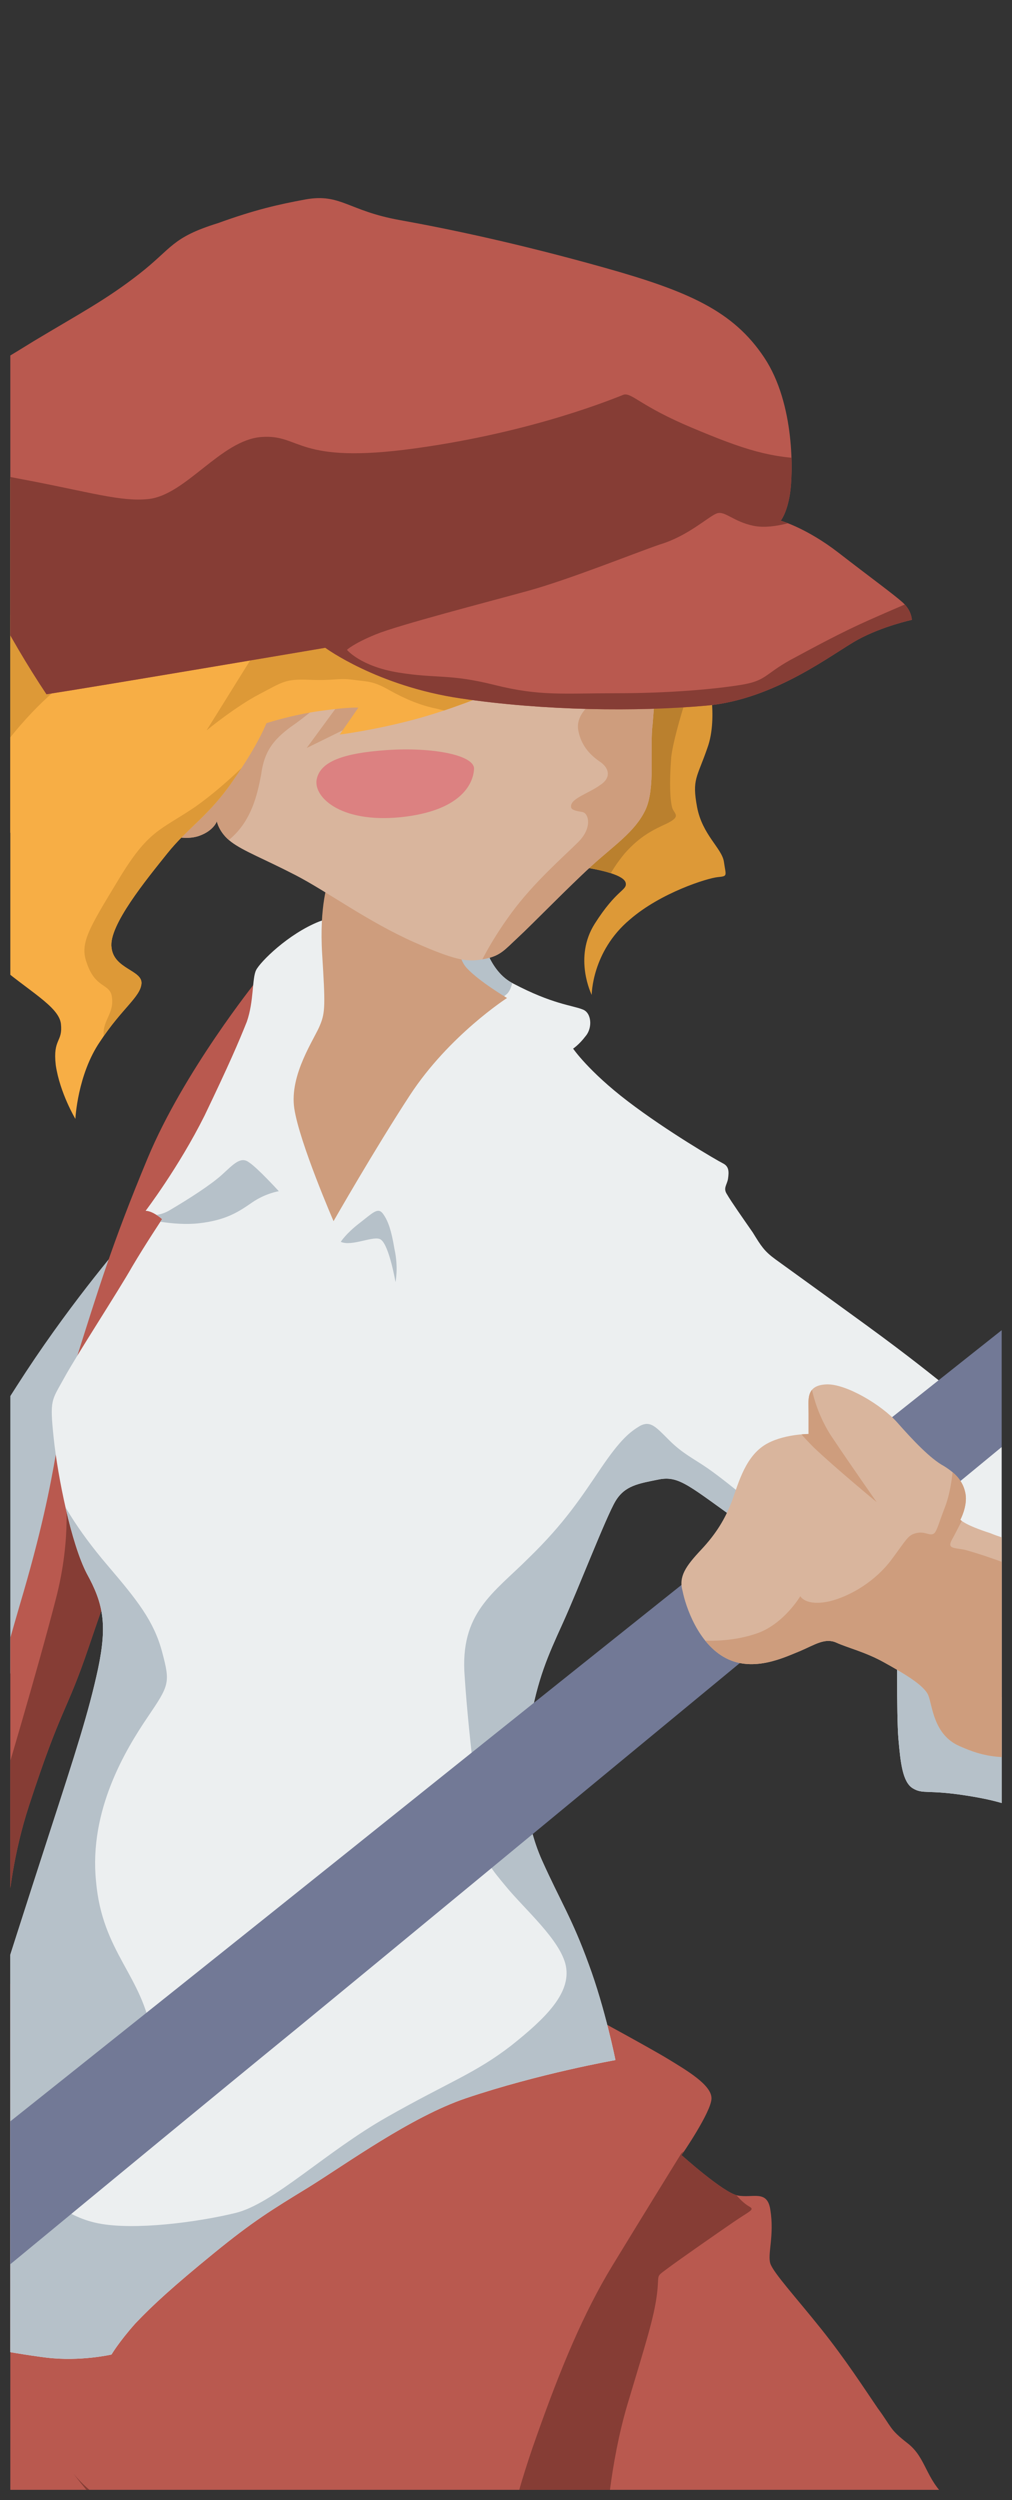 <?xml version="1.0" encoding="utf-8"?>
<!-- Generator: Adobe Illustrator 23.0.0, SVG Export Plug-In . SVG Version: 6.00 Build 0)  -->
<svg version="1.1" id="Layer_2" xmlns="http://www.w3.org/2000/svg" xmlns:xlink="http://www.w3.org/1999/xlink" x="0px" y="0px"
	 viewBox="0 0 98 242" style="enable-background:new 0 0 98 242;" xml:space="preserve">
<rect x="0" y="0" width="98" height="242" fill="#333333" stroke="none"/>
<style type="text/css">
	.st0{clip-path:url(#XMLID_13_);}
	.st1{clip-path:url(#XMLID_14_);fill:#CE9D7D;}
	.st2{fill:#B6C1C9;}
	.st3{clip-path:url(#XMLID_15_);fill:#863D35;}
	.st4{clip-path:url(#XMLID_16_);fill:#B6C1C9;}
	.st5{fill:#727996;}
	.st6{clip-path:url(#XMLID_17_);fill:#CE9D7D;}
	.st7{clip-path:url(#XMLID_18_);fill:#CE9D7D;}
	.st8{fill:#CE9D7D;}
	.st9{clip-path:url(#XMLID_19_);fill:#BA802E;}
	.st10{clip-path:url(#XMLID_20_);fill:#CE9D7D;}
	.st11{clip-path:url(#XMLID_20_);fill:#DC8181;}
	.st12{clip-path:url(#XMLID_21_);fill:#DD9937;}
	.st13{clip-path:url(#XMLID_22_);fill:#DD9937;}
	.st14{clip-path:url(#XMLID_23_);fill:#863D35;}
</style>
<g>
	<defs>
		<rect id="XMLID_4_" x="1" y="1" width="96" height="240"/>
	</defs>
	<clipPath id="XMLID_13_">
		<use xlink:href="#XMLID_4_"  style="overflow:visible;"/>
	</clipPath>
	<g class="st0">
		<g id="arm-r_1_">
			<defs>
				<path id="XMLID_11_" d="M-17.2,195.5c2.7-4.7,7.3-9.5,8.5-12.9c1.2-3.4,1.2-5.9,1.2-5.9l-15.3-6c0,0-2,1.6-4.2,8.3
					c-2.2,6.7-4.3,18-6.7,27.4c-2.4,9.4-3.4,14-5,17.5c-1.5,3.4-2.2,5.3-3.2,5.7c-0.3,2.1-0.5,5.5,1.3,4.8c2.7-1,12.3-4.8,14-6.5
					c1.5-1.5,3.5-7.6,4-9.1c-0.1,0-0.2,0-0.3,0c-0.2-2.4-0.6-2.7,0.4-3.8c1-1,2.3-1.7,2.4-3.3c0.1-1.6-2-2.9-1.9-4.6
					C-21.9,205.5-20,200.3-17.2,195.5z"/>
			</defs>
			<use xlink:href="#XMLID_11_"  style="overflow:visible;fill:#D9B59D;"/>
			<clipPath id="XMLID_14_">
				<use xlink:href="#XMLID_11_"  style="overflow:visible;"/>
			</clipPath>
			<path id="shadow_16_" class="st1" d="M-15.7,175c0,0,0.9,4,0.3,7.1c-0.6,3.1-1.3,4.3-3.6,6.5c-2.2,2.2-6.3,6.4-8.9,11.9
				c-1.9,4.1-1.6,7-2.5,8.9c-0.9,1.8-2.1,3.5-3.8,5.4c-1.7,1.9-3.4,3.6-3.4,3.6l-4,9.4c0,0,3.9-2,6.6-2.9c2.7-1,3.7-0.6,5.4-2.3
				s2.9-4.2,4.7-4.4c1.8-0.2,2.5,0.4,2.5,0.4l4.6-5.6l12.8-34.2L-15.7,175z"/>
		</g>
		<path id="sleeve" class="st2" d="M12.2,119.9c0,0-4.9,5.6-9.7,12.9c-4.9,7.5-5.9,9.9-9,14.5s-5.4,8.1-6.7,8.3
			c-1.3,0.2-2.9-1.1-4.1-1c-1.2,0.1-1.5,1.2-2.3,3.2s-1,5.3-2.3,8.3c-1.3,3-2.2,4.6-2.4,5.1c-0.2,0.6,1.2-0.3,2,0.5s2.1,2.4,5,3.9
			s2.4,2,5.5,3.3s7.3,1.8,7.3,1.8l3.7-12.8c0,0-0.6-4.9-0.7-5.8s1.4-0.1,1.9,0.7c0.5,0.8,11.7-26,11.7-26L12.2,119.9z"/>
		<g id="overall">
			<defs>
				<path id="XMLID_9_" d="M24.8,95c0,0-7,8.7-10.5,17.1s-4.8,12.8-6.9,19.4c-2.1,6.5-1.3,9.8-5.5,23.9c-3,10.3-3.9,14.7-7.5,27.8
					c-3.6,13.1-4.9,19.7-6.4,28.1c-1.6,8.4-2.6,14.3-3.6,18c-1,3.7-2.4,5.9-5,14c-2.6,8.1-4.5,14-4.5,14l120.1-9.7
					c0,0-1.2-3.9-3.3-5.8c-2.1-1.9-2-3.9-3.8-5.3c-1.8-1.4-1.5-1.5-2.9-3.4c-1.3-1.9-3.1-4.7-5.5-7.7s-4.6-5.4-4.9-6.3
					s0.4-2.7,0-5.2c-0.3-2-1.7-1.1-3.2-1.4c-1.4-0.3-5.4-3.9-5.4-3.9s2.9-4.2,2.9-5.5c0-1.3-2.4-2.7-4.2-3.8s-7.9-4.4-7.9-4.4
					l-56.2-2.9c0,0-0.7-8.3,2.2-17.2c3.2-9.8,3.6-8.9,5.8-15.4s3.6-10.1,3.6-10.1l14-48.9L24.8,95z"/>
			</defs>
			<use xlink:href="#XMLID_9_"  style="overflow:visible;fill:#B9594F;"/>
			<clipPath id="XMLID_15_">
				<use xlink:href="#XMLID_9_"  style="overflow:visible;"/>
			</clipPath>
			<path id="shadow_13_" class="st3" d="M6.3,144.2c0,0,0.7,4.5-0.9,10.6c-1.7,6.6-4.7,16.7-6.9,24.1s-4,13.8-4.9,24.4
				C-7.3,213.8-5.5,220-5.5,220l14-44.5l7-27.1L6.3,144.2z"/>
			<path id="shadow_12_" class="st3" d="M67.3,207.5l-1.3,0.9c0,0-3.9,6.3-6.7,10.9c-2.8,4.6-5,9.9-7.3,16.4
				c-2.3,6.4-3.1,10.9-3.1,10.9l9.8-1.8c0,0,0.3-6.2,2.1-12.2c1.8-6,2.5-8.2,2.8-10.4c0.3-2.2-0.2-1.7,1-2.6
				c1.2-0.9,4.8-3.4,6.4-4.5c1.6-1.1,2.1-1.2,1.6-1.5c-1.1-0.6-2-2.1-2-2.1L67.3,207.5z"/>
			<path id="shadow_11_" class="st3" d="M17.2,249.2c0,0-4-3.7-6.2-5.5c-2.1-1.8-3.9-4.3-3.9-4.3s1.8,2.4,4.7,3.5
				c3.7,1.5,4.9-0.4,7,1s5.9,5.7,5.9,5.7L17.2,249.2z"/>
		</g>
		<g id="shirt">
			<defs>
				<path id="XMLID_7_" d="M46.7,90.7c0,0,0.6,3.3,3,4.5c3.8,2,5.7,2.1,6.7,2.5c0.9,0.3,1,1.8,0.3,2.6c-0.6,0.8-1.2,1.2-1.2,1.2
					s1.5,2.2,5.3,5.1c3.8,2.9,8.6,5.7,9.2,6c0.6,0.3,0.6,0.8,0.5,1.5c-0.1,0.6-0.5,0.9-0.1,1.5c0.4,0.7,1.6,2.4,2.5,3.7
					c0.8,1.3,1.1,1.8,2.2,2.6c1.1,0.8,4.3,3.1,8.7,6.3c4.4,3.2,6.7,5.1,7.6,5.8c0.8,0.7,3.7,4.5,5,5.6c1.3,1.1,2.8,2,4.3,3.3
					c1.5,1.3,1.9,2,2.3,2.1s3-0.4,3.7-0.2c0.7,0.2,0.9,0.6,1.7,1.9s2.8,4.5,4.3,6.6c1.5,2.1,4.9,7.4,5.7,8.2
					c0.7,0.8,1.7,1.3,0.8,2.3c-0.9,0.9-5.6,5.7-7.5,7.8c-1.9,2.2-2.5,3-3.3,4c-0.8,1-1.2,2.1-1.6,2.3c-0.3,0.1-1-1.1-5.2-2.1
					c-4.2-1-4.2-1.4-8-2s-4.2-0.1-5.2-0.7c-1-0.6-1.2-2.5-1.4-4.8c-0.2-2.3-0.1-10.2-0.1-10.2s-10-6.9-15-10.6
					c-5.1-3.6-6.1-4.7-8.1-4.3s-3.3,0.6-4.2,2.1c-0.9,1.5-3.6,8.5-5.1,11.8c-1.5,3.3-2.4,5.3-3.2,9.7c-0.9,4.4-0.6,9.3,1.2,13.3
					s2.9,5.6,4.5,10c1.6,4.3,2.6,9.3,2.6,9.3s-7.4,1.3-14.5,3.7c-5.3,1.8-11.5,6.3-15.2,8.6c-3.6,2.2-5.4,3.3-9.2,6.4
					s-5.9,5-7.6,6.8c-1.6,1.8-2.3,3-2.3,3s-3,0.7-6.3,0.3s-10.2-1.7-12-2.4c-1.9-0.7-2.9-1.6-2.9-1.6s3.3-9.1,4.2-12.2
					s2.4-7.8,4.8-15.3s3.7-11.6,6.2-19.3s3.8-11.7,4.7-15.9c0.9-4.3,0.5-6.3-1.1-9.2c-1.5-2.9-2.8-9.3-3.2-13.1
					c-0.4-3.8-0.2-3.6,1-5.8c1.2-2.2,5.3-8.5,6.6-10.8c1.3-2.2,2.9-4.6,2.9-4.6s-0.9-0.8-1.6-0.8c0,0,3.2-4.2,5.7-9.2
					c2.4-5,3.3-7.1,4.1-9.1c0.7-2,0.5-4.2,0.9-5c0.4-0.8,3.1-3.5,6.1-4.7c3-1.1,6.6-1.7,6.6-1.7L46.7,90.7z"/>
			</defs>
			<use xlink:href="#XMLID_7_"  style="overflow:visible;fill:#ECEFF0;"/>
			<clipPath id="XMLID_16_">
				<use xlink:href="#XMLID_7_"  style="overflow:visible;"/>
			</clipPath>
			<path id="shadow_10_" class="st4" d="M13.3,117.4c0,0,1.6,0.7,3.2-0.3c1.7-1,3.9-2.4,5-3.4c1.1-1,1.8-1.8,2.6-1.2
				c0.8,0.5,2.9,2.8,2.9,2.8s-1.3,0.2-2.6,1.1s-2.5,1.7-5.1,2s-5.5-0.5-5.5-0.5L13.3,117.4z"/>
			<path id="shadow_9_" class="st4" d="M33,120.2c0,0,0.5-0.8,1.8-1.8c1.3-1,1.8-1.6,2.3-0.9s0.8,1.6,1.1,3.4
				c0.4,1.8,0.1,3.2,0.1,3.2s-0.6-3.5-1.4-4.1C36.3,119.5,34.1,120.7,33,120.2z"/>
			<path id="shadow_8_" class="st4" d="M119.2,161.5c0,0-2.3,3.3-5,6.2c-2.7,2.9-3.2,3.7-5.5,3.7c-2.3,0-3.3-0.4-5.7-2.4
				c-2.4-2-31.5-24.6-31.5-24.6s-1.7-1.4-3-2.3c-1.3-0.9-2.4-1.4-3.7-2.7c-1.3-1.3-1.8-1.9-2.8-1.4c-1,0.6-1.9,1.3-3.8,4.1
				s-3.5,5.3-7,8.7c-3.4,3.4-6.7,5.3-6.2,11.5c0.4,6.2,1.6,15.2,1.9,16.6c0.2,1.4,0.6,1.9,2.1,3.7c1.8,2.2,5.3,5.2,5.8,7.7
				c0.5,2.6-1.9,5-5.3,7.7c-3.5,2.7-6,3.5-12,6.9s-11,8.4-14.7,9.3s-9.8,1.7-13.3,1S3.9,212,3.9,212s11.7-9.2,10.8-15
				c-0.9-5.8-4.8-8-5.4-14.9c-0.7-6.9,2.9-12.8,5-15.9c2.1-3.1,2.2-3.3,1.4-6.3c-0.8-3-2.4-5-5.3-8.4c-2.9-3.4-4.8-6.5-5.7-9.1
				s-21.2,86.1-21.2,86.1l31.7,3.4l96-50.3l15.2-17.5L119.2,161.5z"/>
			<path id="shadow_7_" class="st4" d="M49.7,93.9c0,0,0.1,1.6-0.6,2.3c-0.7,0.6-0.9,0.7-0.9,0.7l-7.6-4.1l2.4-7
				c0,0,7.4,4.4,7.4,4.3C50.5,89.9,49.7,93.9,49.7,93.9z"/>
		</g>
		<path id="broom" class="st5" d="M-68.8,259.5c0,0,4.5-2.6,11.3-7.8c10.3-7.7,26.9-21.1,49.5-39.2c42.2-33.6,44.8-35.8,72.5-57.9
			s52-41.3,61.8-49s23.7-18.9,25.2-20c1.5-1.2,4-0.7,5.2,0.3c1,0.9,1.8,3.6,0.5,4.6c-1.2,1-36.2,29.9-49.9,41.1S45,183,28.8,196.3
			c-16.3,13.3-41.2,34-49.3,40.5c-7.8,6.3-14.7,9.9-14.7,9.9l-0.2,2c0,0-1.3,1.5-5.3,4.7s-9.1,7.1-9.1,7.1L-68.8,259.5z"/>
		<g id="hand-r_1_">
			<defs>
				<path id="XMLID_10_" d="M-22.9,218.4c-0.6-0.2-1-0.3-2.1-0.2c-1.8,0.2-3,2.7-4.7,4.4s-2.7,1.4-5.4,2.3c-1.7,0.6-3.8,1.6-5.2,2.2
					c-0.6,1.4-1.1,2.2-1.8,2.4c-1,0.3-2.2,0.2-2.6,1.6c-0.4,1.4-0.7,4.1,0.6,7.1c1.3,3,1.8,3.3,2.3,3.5c0.5,0.3,0.3,0.8,0.4,1.7
					s0.6,3.6,2.3,5s2.6,1.3,4.4,0.3c1.8-1,3.9-2.7,4.6-3.4c0.7-0.7,0.5-1.6,0.5-1.6s1-0.1,2.3-0.6c1.7-0.6,2.5-1.7,3.2-1.7
					c0.6,0,0.8,0,0.8,0s-0.2,2.4,0.5,2.8c0.7,0.4,1.4,0.3,1.8-0.5c0.4-0.8,2.3-5.6,2.4-6.3c0.2-1.2-1.7-13-2.3-15.7
					C-21.2,219.2-22.5,218.5-22.9,218.4z"/>
			</defs>
			<use xlink:href="#XMLID_10_"  style="overflow:visible;fill:#D9B59D;"/>
			<clipPath id="XMLID_17_">
				<use xlink:href="#XMLID_10_"  style="overflow:visible;"/>
			</clipPath>
			<path id="shadow_18_" class="st6" d="M-24.2,241.9c0,0-2.2,0.4-3.3,0.2s-1.6-0.9-1.6-0.9s1-0.5,2.3-1.1c1.2-0.7,1.5-1.3,1.5-2.1
				c0.1-0.8-1.3-6-1.8-8.8c-0.5-2.8-0.4-3.1-0.4-3.1s1,1,2.1,4.2c1.2,3.3,2,7.7,2.5,8.6c0.5,0.9,0,0.9,1.1,0.5
				c1.1-0.4,1.5-0.7,2.3,0c0.8,0.6,0.9,2.3,0.9,2.3l-2.5,5.5l-4.1-1.9L-24.2,241.9z"/>
		</g>
		<g id="arm-l">
			<defs>
				<path id="XMLID_8_" d="M93,147.1c0,0,0.7-1.3,0.5-2.5c-0.2-1.1-0.8-1.9-2.1-2.7c-1.3-0.7-3-2.5-4.5-4.2c-1.5-1.7-5-3.8-6.9-3.7
					c-2,0.1-1.7,1.5-1.7,2.8c0,1.3,0,2,0,2s-2.6,0-4.3,1.1c-2,1.3-2.6,4.1-3.2,5.6c-0.6,1.5-1.4,2.9-2.9,4.5c-1.5,1.6-2.2,2.6-1.8,4
					c0.3,1.5,1.5,5.1,4.2,6.5c2.7,1.4,5.7-0.1,7.2-0.7c1.4-0.6,2.4-1.3,3.5-0.8c1.1,0.5,2.8,0.9,4.6,1.9c1.8,1,3.9,2.2,4.3,3.2
					s0.5,3.8,3,4.9c2.5,1.1,4,1.4,9.8,0.8s9.2-2.3,8.7-8.4c-0.4-6.1-2.6-9-6.3-10.4c-3.5-1.4-6.3-1.4-9.2-2.6
					C93.4,147.6,93,147.1,93,147.1z"/>
			</defs>
			<use xlink:href="#XMLID_8_"  style="overflow:visible;fill:#D9B59D;"/>
			<clipPath id="XMLID_18_">
				<use xlink:href="#XMLID_8_"  style="overflow:visible;"/>
			</clipPath>
			<path id="shadow_14_" class="st7" d="M78.5,133.8c0,0,0.3,2.6,2,5.2c1.8,2.7,4.4,6.4,4.4,6.4s-4-3.3-6.1-5.3
				c-2.1-2.1-2.7-3.3-2.7-3.3L78.5,133.8z"/>
			<path id="shadow_15_" class="st7" d="M92.3,141.8c0,0-0.1,2.3-0.8,4.1s-0.8,2.5-1.2,2.6c-0.4,0.1-0.8-0.3-1.6-0.1
				c-0.8,0.2-0.9,0.6-2.4,2.6s-3.9,3.5-6,4c-2.3,0.5-2.8-0.5-2.8-0.5s-1.6,2.7-4.2,3.6c-3.2,1.1-6.3,0.6-6.3,0.6l2.8,5l15.7,9.3
				l27.2-2.5l-1.3-9.3c0,0-1.1,0.6-2.8-0.8c-2.4-1.9-3.3-5.6-7.2-7.4s-6.9-2.7-8-3c-1.1-0.2-1.7-0.1-1.2-1s1.7-3.3,1.7-3.3l0-2.9
				L92.3,141.8z"/>
		</g>
		<path id="neck" class="st8" d="M31.8,85.3c0,0-0.9,2.3-0.6,7.1c0.3,4.8,0.3,5.6-0.2,6.8c-0.5,1.3-3,4.8-2.5,8.1
			c0.5,3.3,3.8,10.9,3.8,10.9s4-7,7.4-12.2c3.8-5.8,9.4-9.4,9.4-9.4s-2.7-1.6-3.9-2.9c-1.2-1.3-0.8-4-0.8-4L31.8,85.3z"/>
		<g id="hair-back">
			<defs>
				<path id="XMLID_6_" d="M68.5,65.1c0,0,1.1,4.3,0,7.3c-1,2.9-1.5,3-1,5.7c0.5,2.7,2.4,4,2.6,5.3c0.2,1.4,0.4,1.4-0.6,1.5
					s-5.5,1.5-8.5,4.1c-3.7,3.1-3.7,7.3-3.7,7.3s-1.8-3.6,0.3-6.9c2.1-3.3,3.1-3.2,3-3.9c-0.1-0.8-2.4-1.3-4.3-1.6
					c-1.9-0.3,0.1-20.5,0.1-20.5L68.5,65.1z"/>
			</defs>
			<use xlink:href="#XMLID_6_"  style="overflow:visible;fill:#DD9937;"/>
			<clipPath id="XMLID_19_">
				<use xlink:href="#XMLID_6_"  style="overflow:visible;"/>
			</clipPath>
			<path id="shadow" class="st9" d="M67.7,63.8c0,0-2.4,6.8-2.7,9.5c-0.2,2.6-0.1,4.2,0.1,4.9c0.2,0.6,0.9,0.8-0.5,1.5
				c-1.3,0.6-2.6,1.2-4.1,2.9c-1.5,1.8-2.1,3.4-2.1,3.4l-5.4-2.3l1-21.6l10.5-0.4L67.7,63.8z"/>
		</g>
		<g id="face">
			<defs>
				<path id="XMLID_5_" d="M16.3,80.8c0,0,1.6,0.6,3,0.1c1.4-0.5,1.7-1.4,1.7-1.4s0.2,1.1,1.4,2s3.1,1.6,6.2,3.2s7,4.5,11.5,6.5
					s5.4,1.9,6.9,1.6c1.5-0.3,1.9-0.9,3.2-2.1c1.3-1.2,4.9-4.9,7.1-6.9s4.2-3.3,5.2-5.4c1-2.1,0.4-6,0.7-8.3
					c0.2-2.4,0.3-4.2,0.3-4.2l-35.6-5.1L16.3,74.2L16.3,80.8z"/>
			</defs>
			<use xlink:href="#XMLID_5_"  style="overflow:visible;fill:#D9B59D;"/>
			<clipPath id="XMLID_20_">
				<use xlink:href="#XMLID_5_"  style="overflow:visible;"/>
			</clipPath>
			<path id="shadow_5_" class="st10" d="M35.4,69.6l-5.7,2.8l3.3-4.5l-2.1,0.3c0,0-1.2,1.1-2.8,2.2c-1.6,1.2-2.5,2.3-2.8,4.5
				c-0.4,2.2-1,4.5-2.9,6.2c-1.9,1.7-2.3,2.1-2.3,2.1l-7-1l-2.4-8.7L24,64.1l12.5,2.4L35.4,69.6z"/>
			<path id="shadow_6_" class="st10" d="M57.4,68c0,0-1.7,1.1-1.4,2.7c0.3,1.6,1.3,2.5,2.2,3.1c0.8,0.6,1,1.5-0.1,2.2
				c-1.1,0.8-2.9,1.3-2.8,2.1c0,0.3,0.5,0.4,1.1,0.5c0.6,0.1,1,1.5-0.4,2.9c-1.4,1.4-4.3,3.9-6.5,6.9c-2.2,3-3.2,5.3-3.2,5.3
				l7.6-1.1L66,77.6l0.1-13L57.4,68z"/>
			<path id="cheek" class="st11" d="M30.7,75.3c-0.5,1.7,2.1,4.4,8.1,3.8c5.8-0.6,7-3.2,7.1-4.6c0.2-1.4-4-2.2-8.4-1.9
				C33,72.9,31.1,73.8,30.7,75.3z"/>
		</g>
		<g id="hair">
			<defs>
				<path id="XMLID_3_" d="M-4.4,44.2c0,0-8.1,0-10.2,3.7c-2.1,3.7-2.4,6.2-3,6.8c-0.6,0.6-5.3,2.5-6.8,4c-1.5,1.4-1.2,2.8,0.2,3.8
					s2.4,1.7,2.4,2.8c0,1.1-0.9,2.6-3.2,4.6s-4.7,3.9-5.9,4.3c-1.2,0.3-6.2,0.5-13,1.4s-8.9,5.2-10.5,8.5c-1.6,3.3-0.8,6.7-0.8,6.7
					s0.7-4.6,3.5-5.3c2.7-0.7,6.5-1,10.7-0.6c7.4,0.7,11,6.9,15.2,6.3c4.3-0.6,7.9-2.5,12-6c4.1-3.6,4.5-4.9,5.3-5.3
					c0.8-0.3,1.9,0,3.6,0.5C-3,80.7,0.7,81,0.7,81l20.8-26.6L-4.4,44.2z"/>
			</defs>
			<use xlink:href="#XMLID_3_"  style="overflow:visible;fill:#F7AE45;"/>
			<clipPath id="XMLID_21_">
				<use xlink:href="#XMLID_3_"  style="overflow:visible;"/>
			</clipPath>
			<path id="shadow_2_" class="st12" d="M2.6,59.9c0,0-4.8-1.2-6.3-1.4c-1.5-0.2-3.6-0.5-5.6-0.1c-2,0.4-5.4,4.2-5.1,6.2
				c0.3,2,4,3.7,4.3,6c0.3,2.4-1.7,6.8-5.5,10.3s-7.7,6-11.2,6.5c-3.5,0.4-8.5-7.2-17.9-5.9s-8.4,6.4-8.4,6.4l9.1,8.6l31.1-2.6
				l23-12.8l7.6-18.8L2.6,59.9z"/>
		</g>
		<g id="hair-front">
			<defs>
				<path id="XMLID_2_" d="M5.9,66.4c0,0-3.5,2.5-7.4,8.4s-4.7,8.7-4.5,11.7s2.4,4,5.6,6.7c3.1,2.7,6.1,4.2,6.3,5.9
					c0.2,1.8-0.8,1.4-0.5,4c0.4,2.7,1.9,5.2,1.9,5.2s0.2-4.3,2.4-7.5c2.1-3.2,3.9-4.3,4-5.6s-2.7-1.4-2.9-3.5
					c-0.3-2.1,3.4-6.6,5.4-9.1c2-2.5,4.1-3.7,6.4-7.1c2.4-3.4,3.2-5.5,3.2-5.5s2.4-0.8,5.3-1.2c2.9-0.4,3.6-0.3,3.6-0.3l-1.8,2.6
					c0,0,3.2-0.4,7-1.4c3.8-1,7.3-2.5,7.3-2.5l-10.1-9.7L5.9,66.4z"/>
			</defs>
			<use xlink:href="#XMLID_2_"  style="overflow:visible;fill:#F7AE45;"/>
			<clipPath id="XMLID_22_">
				<use xlink:href="#XMLID_2_"  style="overflow:visible;"/>
			</clipPath>
			<path id="shadow_3_" class="st13" d="M26,59.3c0,0-0.3,2.4-2.2,5.3C22,67.5,20,70.7,20,70.7s2.8-2.3,5.1-3.5
				c2.3-1.2,2.5-1.5,4.9-1.4c2.4,0.1,2.7-0.2,4.2,0c1.5,0.2,1.9,0.1,3.5,1c1.6,0.9,3.1,1.5,4.6,1.8c1.5,0.4,3,0.5,3,0.5l2.6-1.9
				l-9.5-12.3L26,59.3z"/>
			<path id="shadow_4_" class="st13" d="M25.3,72.4c0,0-3,3.3-6.4,5.7c-3.4,2.3-4.5,2.2-7.4,7c-2.9,4.8-3.8,6.2-3.1,8.1
				c0.8,2.4,2.1,2,2.4,3.1c0.4,1.9-1.1,2.5-0.7,4.3c0.4,1.8,0.4,2.8,0.4,2.8l10.7-17.5L25.3,72.4z"/>
		</g>
		<g id="hat">
			<defs>
				<path id="XMLID_1_" d="M29.6,19.3c3.4-0.6,4.1,1.1,9.1,2c5,0.9,11.6,2.3,19.8,4.6s12.5,4.2,15.5,8.7s2.8,11.3,2.5,13.2
					c-0.3,1.9-0.9,2.6-0.9,2.6s2.5,0.7,5.6,3.1c3.1,2.4,5.3,4,6.2,4.8s0.9,1.7,0.9,1.7s-2.8,0.6-5.2,1.9c-2.4,1.3-8,5.8-14.7,6.4
					c-6.7,0.6-15.7,0.5-23.8-0.7s-13.1-4.9-13.1-4.9s-22.4,3.8-27,4.5c-3.8-5.7-6.8-11.7-9.3-17.4s-2.1-9,0.2-11.3
					c2.3-2.3,3.4-2.7,7.9-5.5c4.5-2.7,7-4,10.2-6.5s3.1-3.5,7.6-4.9C24.7,20.3,26.9,19.8,29.6,19.3z"/>
			</defs>
			<use xlink:href="#XMLID_1_"  style="overflow:visible;fill:#B9594F;"/>
			<clipPath id="XMLID_23_">
				<use xlink:href="#XMLID_1_"  style="overflow:visible;"/>
			</clipPath>
			<path id="shadow_1_" class="st14" d="M-7.9,44.1c0,0,3.7,1.1,10.1,2.3c6.4,1.2,9.5,2.2,12.2,1.9c3.6-0.4,7-5.7,10.9-6
				s3.3,2.7,14.9,1.1s19.4-4.9,20.2-5.2c0.8-0.2,1.6,1.1,6.6,3.2s7.7,3,11.8,3c4.1,0-1.1,5.8-1.1,5.8s-2.7,1.1-4.7,0.7
				c-2-0.4-2.8-1.5-3.6-1.2c-0.8,0.3-2.8,2.2-5.5,3c-2.6,0.9-8.8,3.4-12.8,4.5c-4,1.1-12.5,3.3-14.7,4.2c-2.2,0.9-2.8,1.5-2.8,1.5
				s1.3,1.6,5,2.2c3.7,0.6,4.9,0.1,9.3,1.2c4.4,1.1,6.6,0.8,11.8,0.8c5.2,0,9.5-0.4,12-0.8c2.5-0.4,2.3-1,4.8-2.4
				c2.6-1.4,5-2.7,7.7-3.9c2.7-1.2,4.4-1.9,4.4-1.9l1.2,8.5l-43.3,4.9l-44.6-3l-9.7-21.4L-7.9,44.1z"/>
		</g>
	</g>
</g>
</svg>
